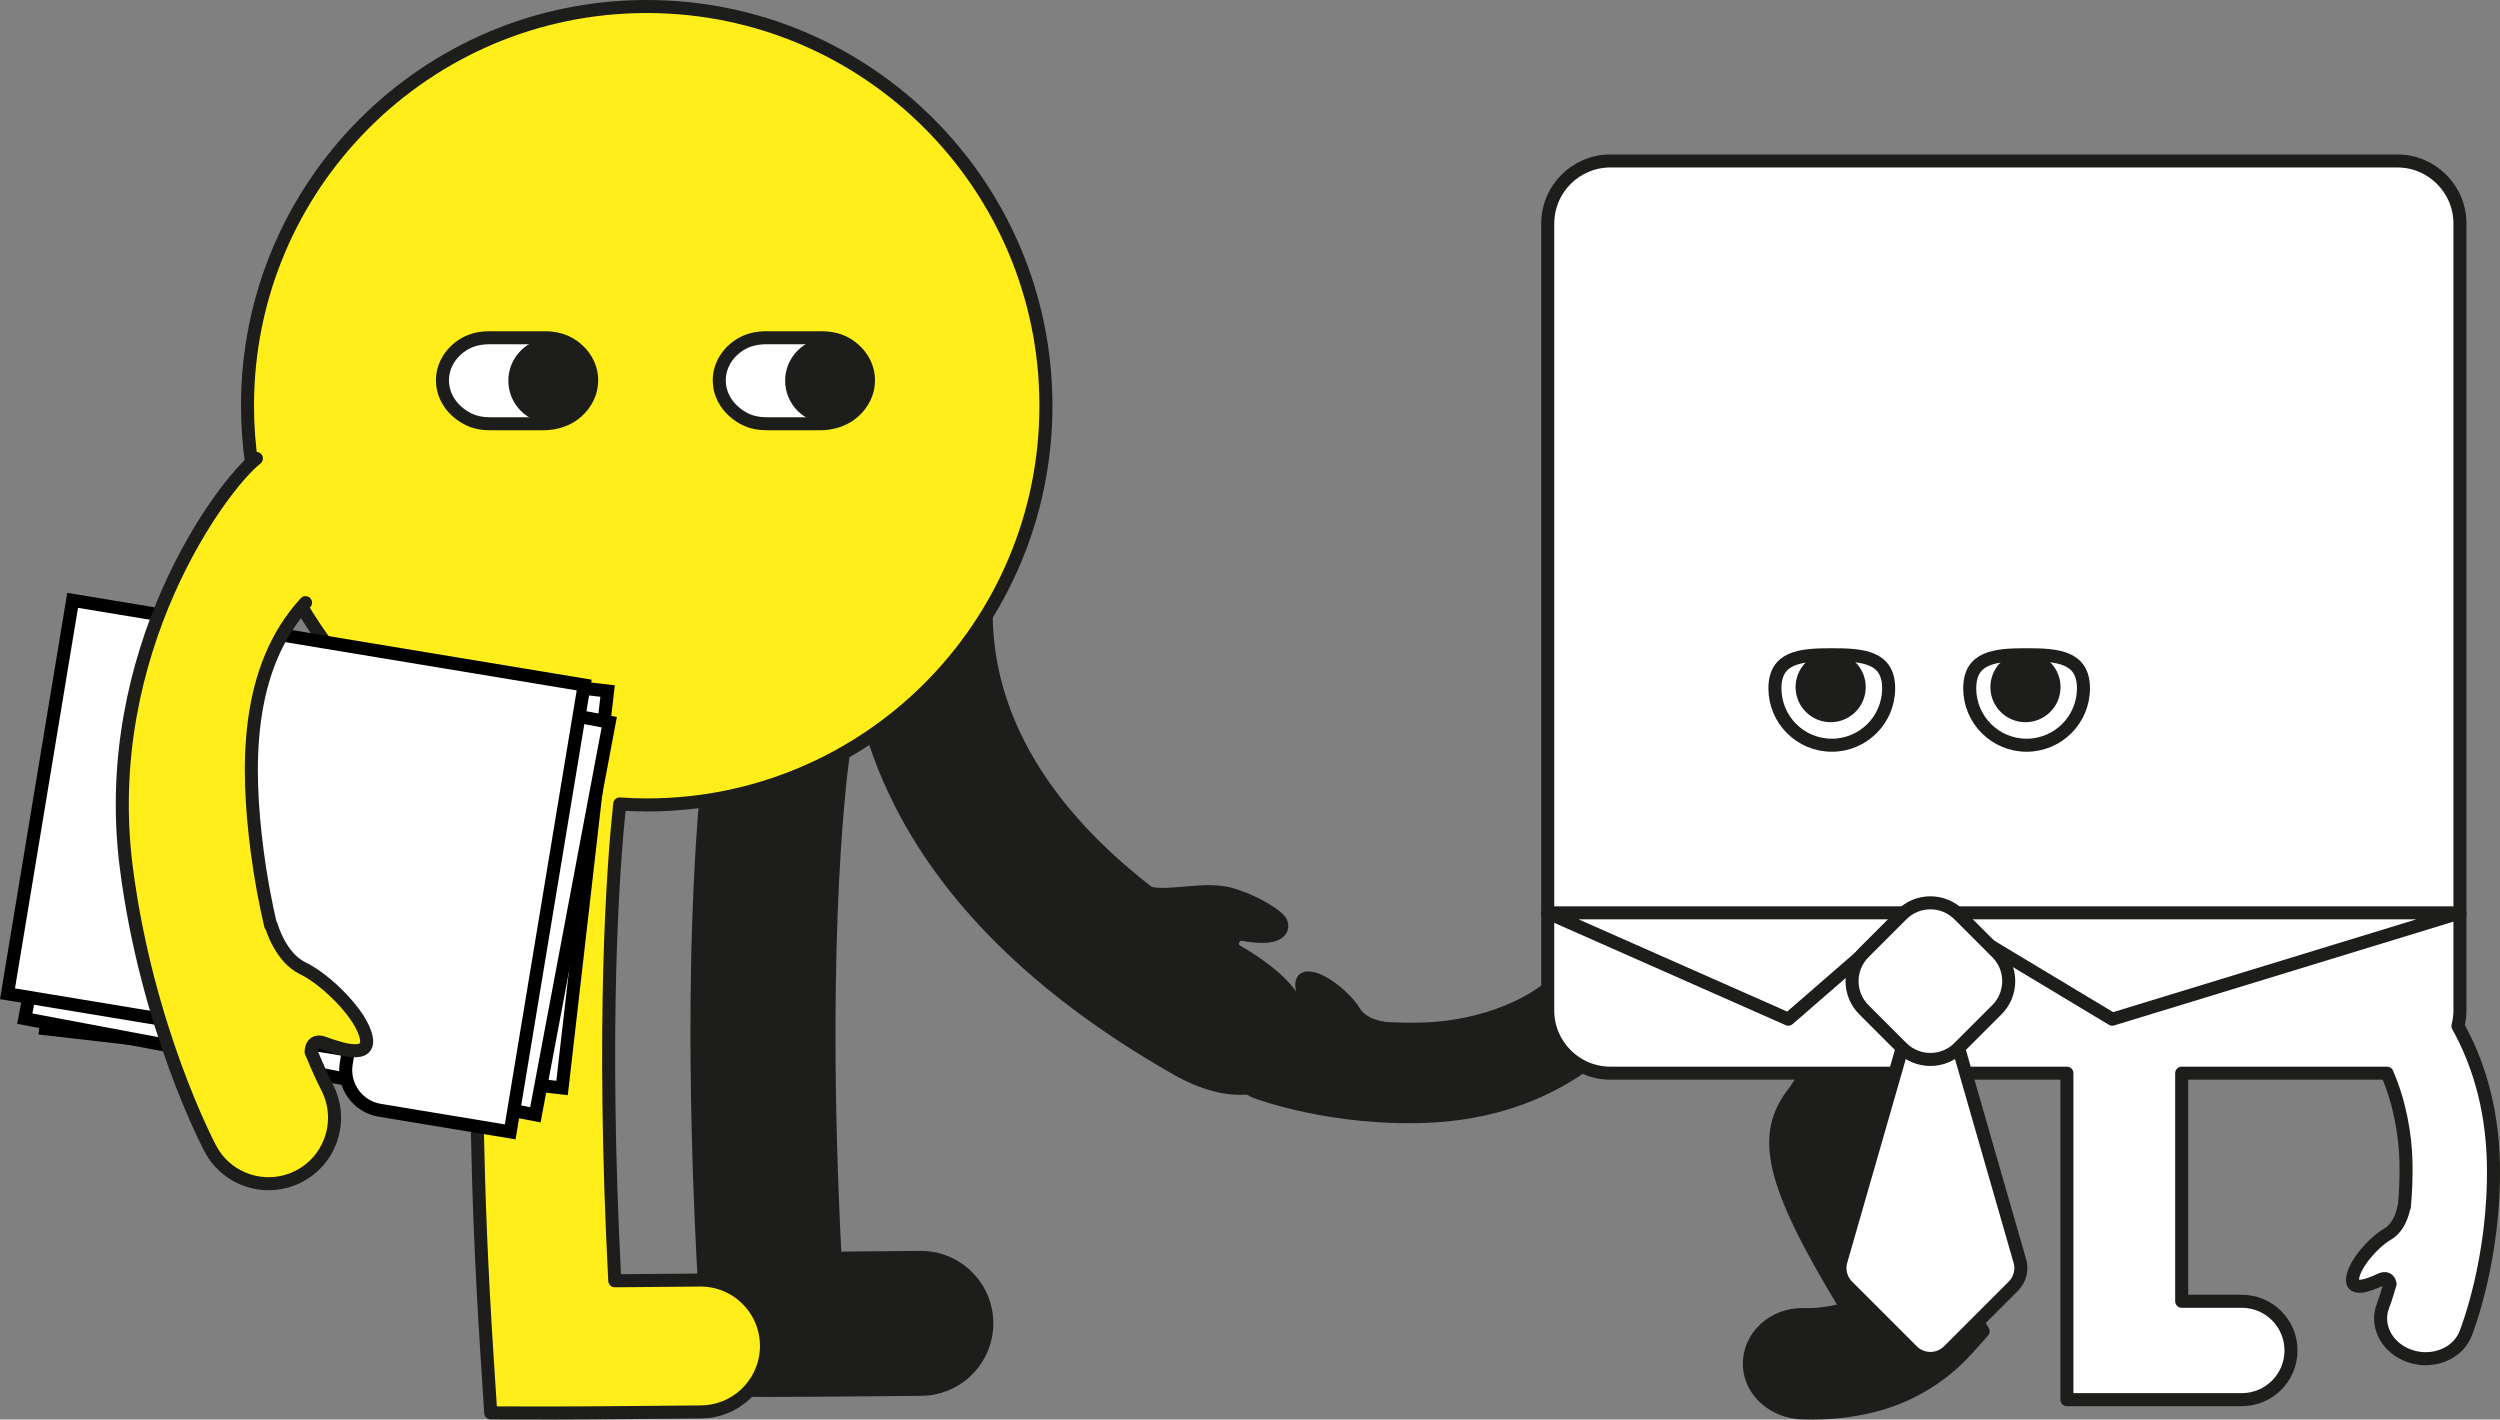 <?xml version="1.0" encoding="iso-8859-1"?>
<!-- Generator: Adobe Illustrator 25.4.0, SVG Export Plug-In . SVG Version: 6.00 Build 0)  -->
<svg version="1.1" id="Calque_1" xmlns="http://www.w3.org/2000/svg" xmlns:xlink="http://www.w3.org/1999/xlink" x="0px" y="0px"
	 width="383.593px" height="217.808px" viewBox="0 0 383.593 217.808" enable-background="new 0 0 383.593 217.808"
	 xml:space="preserve">
<rect x="0" y="0" width="383.593" height="217.808" fill="#808080" stroke="none"/>
<g>
	
		<path fill="#1D1D1B" stroke="#1D1D1B" stroke-width="2" stroke-linecap="round" stroke-linejoin="round" stroke-miterlimit="10" d="
		M142.297,213.121c5.16-0.507,9.167-4.883,9.116-10.166c-0.054-5.588-4.627-10.074-10.215-10.02
		c-0.11,0.001-6.824,0.065-13.061,0.114c-2.696-51.813,1.256-77.298,1.298-77.564c0.884-5.512-2.861-10.706-8.371-11.598
		c-5.51-0.89-10.701,2.839-11.602,8.347c-0.201,1.227-4.87,30.755-0.966,91.634l0.607,9.455l9.475,0.016
		c4.595,0.007,22.074-0.16,22.816-0.168C141.697,213.167,141.999,213.15,142.297,213.121z"/>
	
		<path fill="#1D1D1B" stroke="#1D1D1B" stroke-width="2" stroke-linecap="round" stroke-linejoin="round" stroke-miterlimit="10" d="
		M138.37,123.563c-5.487-10.661-7.897-21.917-7.163-33.455c0.371-5.858,5.657-10.231,11.582-9.367
		c5.239,0.764,8.902,5.623,8.597,10.908c-0.696,12.099,3.546,28.904,24.882,45.349c2.896,0.841,8.646-0.886,12.458,0.187
		c3.995,1.125,7.079,3.263,7.679,4.085c0.601,0.822,0.728,3.229-5.605,2.117c-0.022-0.004-0.044-0.008-0.066-0.011
		c-1.531-0.262-2.26,1.836-0.915,2.614c0.269,0.155,0.544,0.302,0.813,0.465c9.959,6.06,10.656,11.271,7.899,16.131
		c-0.032,0.056-0.065,0.113-0.098,0.168c-2.804,4.731-9.609,5.95-17.789,1.301C160.56,152.642,146.33,139.031,138.37,123.563z"/>
	
		<path fill="#FFEE1A" stroke="#1D1D1B" stroke-width="2" stroke-linecap="round" stroke-linejoin="round" stroke-miterlimit="10" d="
		M99.229,123.509c33.83,0,61.255-27.425,61.255-61.255C160.484,28.425,133.059,1,99.229,1S37.975,28.425,37.975,62.255
		c0,25.319,15.363,47.046,37.273,56.378c-1.101,8.869-3.824,37.833-0.561,88.704l0.607,9.455l9.475,0.016
		c4.595,0.007,22.074-0.16,22.816-0.167c0.304-0.003,0.607-0.019,0.904-0.049c5.16-0.507,9.167-4.883,9.116-10.166
		c-0.054-5.588-4.627-10.074-10.215-10.02c-0.11,0.001-6.824,0.065-13.061,0.114c-2.062-39.636-0.235-63.846,0.757-73.165
		C96.456,123.446,97.835,123.509,99.229,123.509z"/>
	
		<path fill="#FFFFFF" stroke="#1D1D1B" stroke-width="2" stroke-linecap="round" stroke-linejoin="round" stroke-miterlimit="10" d="
		M83.36,65.021h-8.17c-1.137,0-2.282-0.193-3.301-0.696c-2.343-1.157-3.999-3.367-3.999-5.964v0c0-2.362,1.369-4.404,3.356-5.579
		c1.153-0.682,2.501-0.958,3.84-0.958h8.505c1.339,0,2.688,0.276,3.84,0.958c1.988,1.175,3.356,3.217,3.356,5.579v0
		c0,1.888-0.874,3.571-2.229,4.794C87.151,64.426,85.257,65.021,83.36,65.021z"/>
	<circle fill="#1D1D1B" cx="84.547" cy="58.413" r="6.55"/>
	
		<path fill="#FFFFFF" stroke="#1D1D1B" stroke-width="2" stroke-linecap="round" stroke-linejoin="round" stroke-miterlimit="10" d="
		M125.832,65.021h-8.17c-1.137,0-2.282-0.193-3.301-0.696c-2.343-1.157-3.999-3.367-3.999-5.964v0c0-2.362,1.369-4.404,3.356-5.579
		c1.153-0.682,2.501-0.958,3.84-0.958h8.505c1.339,0,2.688,0.276,3.84,0.958c1.988,1.175,3.356,3.217,3.356,5.579v0
		c0,1.888-0.874,3.571-2.229,4.794C129.624,64.426,127.73,65.021,125.832,65.021z"/>
	<circle fill="#1D1D1B" cx="127.019" cy="58.413" r="6.55"/>
	<g>
		
			<rect x="19.404" y="92.074" transform="matrix(0.114 -0.994 0.994 0.114 -86.717 166.643)" fill="#FFFFFF" stroke="#000000" stroke-width="2" stroke-miterlimit="10" width="61.276" height="79.702"/>
		
			<rect x="17.965" y="93.687" transform="matrix(0.185 -0.983 0.983 0.185 -91.617 156.628)" fill="#FFFFFF" stroke="#000000" stroke-width="2" stroke-miterlimit="10" width="61.276" height="79.702"/>
		<path fill="#FFFFFF" stroke="#000000" stroke-width="2" stroke-miterlimit="10" d="M89.636,105.111l-11.351,68.561l-20.014-3.314
			c-3.399-0.563-5.707-3.786-5.144-7.186l0.336-2.031L1.15,152.481l9.994-60.365L89.636,105.111z"/>
	</g>
	
		<path fill="#FFEE1A" stroke="#1D1D1B" stroke-width="2" stroke-linecap="round" stroke-linejoin="round" stroke-miterlimit="10" d="
		M39.344,70.341c-5.221,4.04-24.244,29.55-19.955,62.838c3.144,24.405,12.487,42.311,12.883,43.061
		c2.255,4.27,7.129,6.255,11.601,5.031c0.696-0.19,1.382-0.459,2.047-0.808c4.94-2.596,6.841-8.709,4.256-13.654
		c-0.028-0.054-1.038-2.011-2.447-5.415c0.048-1.388,0.881-1.682,1.729-1.428c1.208,0.362,7.331,2.983,6.764-0.604
		c-0.566-3.587-6.234-9.104-9.742-10.777c-3.507-1.673-4.848-6.573-4.848-6.573l-0.103-0.006c-0.827-3.558-1.551-7.385-2.07-11.413
		c-1.653-12.828-1.915-27.951,7.424-38.12"/>
	<g>
		
			<path fill="#1D1D1B" stroke="#1D1D1B" stroke-width="2" stroke-linecap="round" stroke-linejoin="round" stroke-miterlimit="10" d="
			M276.574,216.791c-4.328-0.089-8.016-3.26-8.156-7.289c-0.151-4.373,3.682-7.907,8.302-7.794c3.306,0.081,5.276-0.606,6.729-0.837
			c-11.901-19.548-13.352-26.746-8.091-33.402l0.117-0.15c1.932-2.983,17.253-26.066,17.911-27.058
			c2.352-3.543,7.341-4.64,11.146-2.45c3.804,2.19,4.982,6.837,2.631,10.379c-0.162,0.245-16.259,24.497-17.858,26.979
			c-0.179,0.276-0.353,0.521-0.512,0.735c0.353,1.805,2.294,7.545,12.426,23.556l3.071,4.804l-2.407,2.69
			c-3.59,4.011-8.327,7.029-13.7,8.52c-2.827,0.784-6.164,1.334-9.962,1.334C277.685,216.808,277.136,216.803,276.574,216.791z
			 M288.229,176.622h0.008H288.229z"/>
		
			<path fill="#1D1D1B" stroke="#1D1D1B" stroke-width="2" stroke-linecap="round" stroke-linejoin="round" stroke-miterlimit="10" d="
			M250.169,146.232c2.55,2.278,2.914,6.496,0.815,9.418c-2.479,3.454-12.11,14.788-31.941,15.629
			c-14.538,0.617-25.781-3.533-26.253-3.71c-2.683-1.007-4.244-3.978-3.894-7.038c0.054-0.476,0.155-0.954,0.305-1.428
			c1.114-3.515,4.536-5.429,7.641-4.279c0.034,0.012,1.262,0.458,3.369,1.008c0.808-0.183,0.912-0.76,0.694-1.287
			c-0.311-0.75-2.346-4.468-0.2-4.491c2.145-0.023,5.838,3.081,7.104,5.192c1.266,2.111,4.243,2.452,4.243,2.452l0.012,0.067
			c2.15,0.151,4.448,0.205,6.848,0.104c7.642-0.324,17.655-3.244,22.841-10.467C243.853,144.477,247.62,143.954,250.169,146.232z"/>
		
			<path fill="#FFFFFF" stroke="#1D1D1B" stroke-width="2" stroke-linecap="round" stroke-linejoin="round" stroke-miterlimit="10" d="
			M382.578,178.498c-0.187-8.988-2.572-15.924-5.44-21.067c0.195-0.761,0.309-1.554,0.309-2.375V34.302
			c0-5.297-4.31-9.606-9.606-9.606H247.087c-5.297,0-9.606,4.31-9.606,9.606v120.754c0,5.297,4.31,9.606,9.606,9.606h70.053v50.097
			h26.838c4.169,0,7.548-3.379,7.548-7.548s-3.38-7.548-7.548-7.548h-9.226v-35h31.507c1.952,4.496,2.82,9.455,2.908,13.677
			c0.05,2.401-0.054,4.698-0.252,6.844l-0.067,0.01c0,0-0.405,2.969-2.543,4.189c-2.138,1.22-5.32,4.845-5.344,6.99
			c-0.024,2.146,3.737,0.192,4.494-0.103c0.532-0.207,1.106-0.091,1.272,0.721c-0.595,2.095-1.067,3.313-1.08,3.346
			c-1.216,3.08,0.622,6.542,4.113,7.732c0.47,0.16,0.946,0.271,1.421,0.336c3.052,0.417,6.055-1.08,7.12-3.741
			C378.488,204.197,382.88,193.047,382.578,178.498z"/>
		<g>
			<g>
				
					<path fill="#FFFFFF" stroke="#1D1D1B" stroke-width="2" stroke-linecap="round" stroke-linejoin="round" stroke-miterlimit="10" d="
					M289.79,105.62c0,4.819-3.906,8.725-8.725,8.725c-4.819,0-8.725-3.906-8.725-8.725c0-4.819,3.906-5.158,8.725-5.158
					C285.884,100.462,289.79,100.801,289.79,105.62z"/>
				<circle fill="#1D1D1B" cx="280.892" cy="105.429" r="5.383"/>
			</g>
			<g>
				
					<path fill="#FFFFFF" stroke="#1D1D1B" stroke-width="2" stroke-linecap="round" stroke-linejoin="round" stroke-miterlimit="10" d="
					M319.679,105.62c0,4.819-3.906,8.725-8.725,8.725c-4.819,0-8.725-3.906-8.725-8.725c0-4.819,3.906-5.158,8.725-5.158
					C315.773,100.462,319.679,100.801,319.679,105.62z"/>
				<circle fill="#1D1D1B" cx="310.781" cy="105.429" r="5.383"/>
			</g>
		</g>
		
			<polygon fill="#FFFFFF" stroke="#1D1D1B" stroke-width="2" stroke-linecap="round" stroke-linejoin="round" stroke-miterlimit="10" points="
			296.948,140.063 377.447,140.063 324.099,156.385 		"/>
		
			<polygon fill="#FFFFFF" stroke="#1D1D1B" stroke-width="2" stroke-linecap="round" stroke-linejoin="round" stroke-miterlimit="10" points="
			293.184,140.063 237.48,140.063 274.396,156.385 		"/>
		<g>
			
				<path fill="#FFFFFF" stroke="#1D1D1B" stroke-width="2" stroke-linecap="round" stroke-linejoin="round" stroke-miterlimit="10" d="
				M296.194,208.436c-1.059,0-2.055-0.413-2.804-1.162l-9.91-9.911c-1.077-1.076-1.441-2.641-0.95-4.083l9.904-34.443
				c0.563-1.654,2.036-2.709,3.76-2.709c1.724,0,3.198,1.054,3.754,2.687l9.918,34.487c0.485,1.42,0.121,2.985-0.957,4.061
				l-9.91,9.911C298.25,208.023,297.254,208.436,296.194,208.436z"/>
			
				<path fill="#FFFFFF" stroke="#1D1D1B" stroke-width="2" stroke-linecap="round" stroke-linejoin="round" stroke-miterlimit="10" d="
				M296.194,162.561c-1.587,0-3.175-0.604-4.383-1.812l-5.82-5.82c-1.171-1.17-1.816-2.727-1.816-4.384
				c0-1.655,0.645-3.213,1.816-4.384l5.82-5.819c1.171-1.171,2.727-1.816,4.383-1.816c1.656,0,3.213,0.645,4.384,1.816l5.82,5.819
				c1.171,1.171,1.816,2.728,1.816,4.384c0,1.656-0.645,3.213-1.816,4.384l-5.82,5.82
				C299.37,161.958,297.782,162.561,296.194,162.561z"/>
		</g>
	</g>
</g>
<g>
</g>
<g>
</g>
<g>
</g>
<g>
</g>
<g>
</g>
<g>
</g>
</svg>
